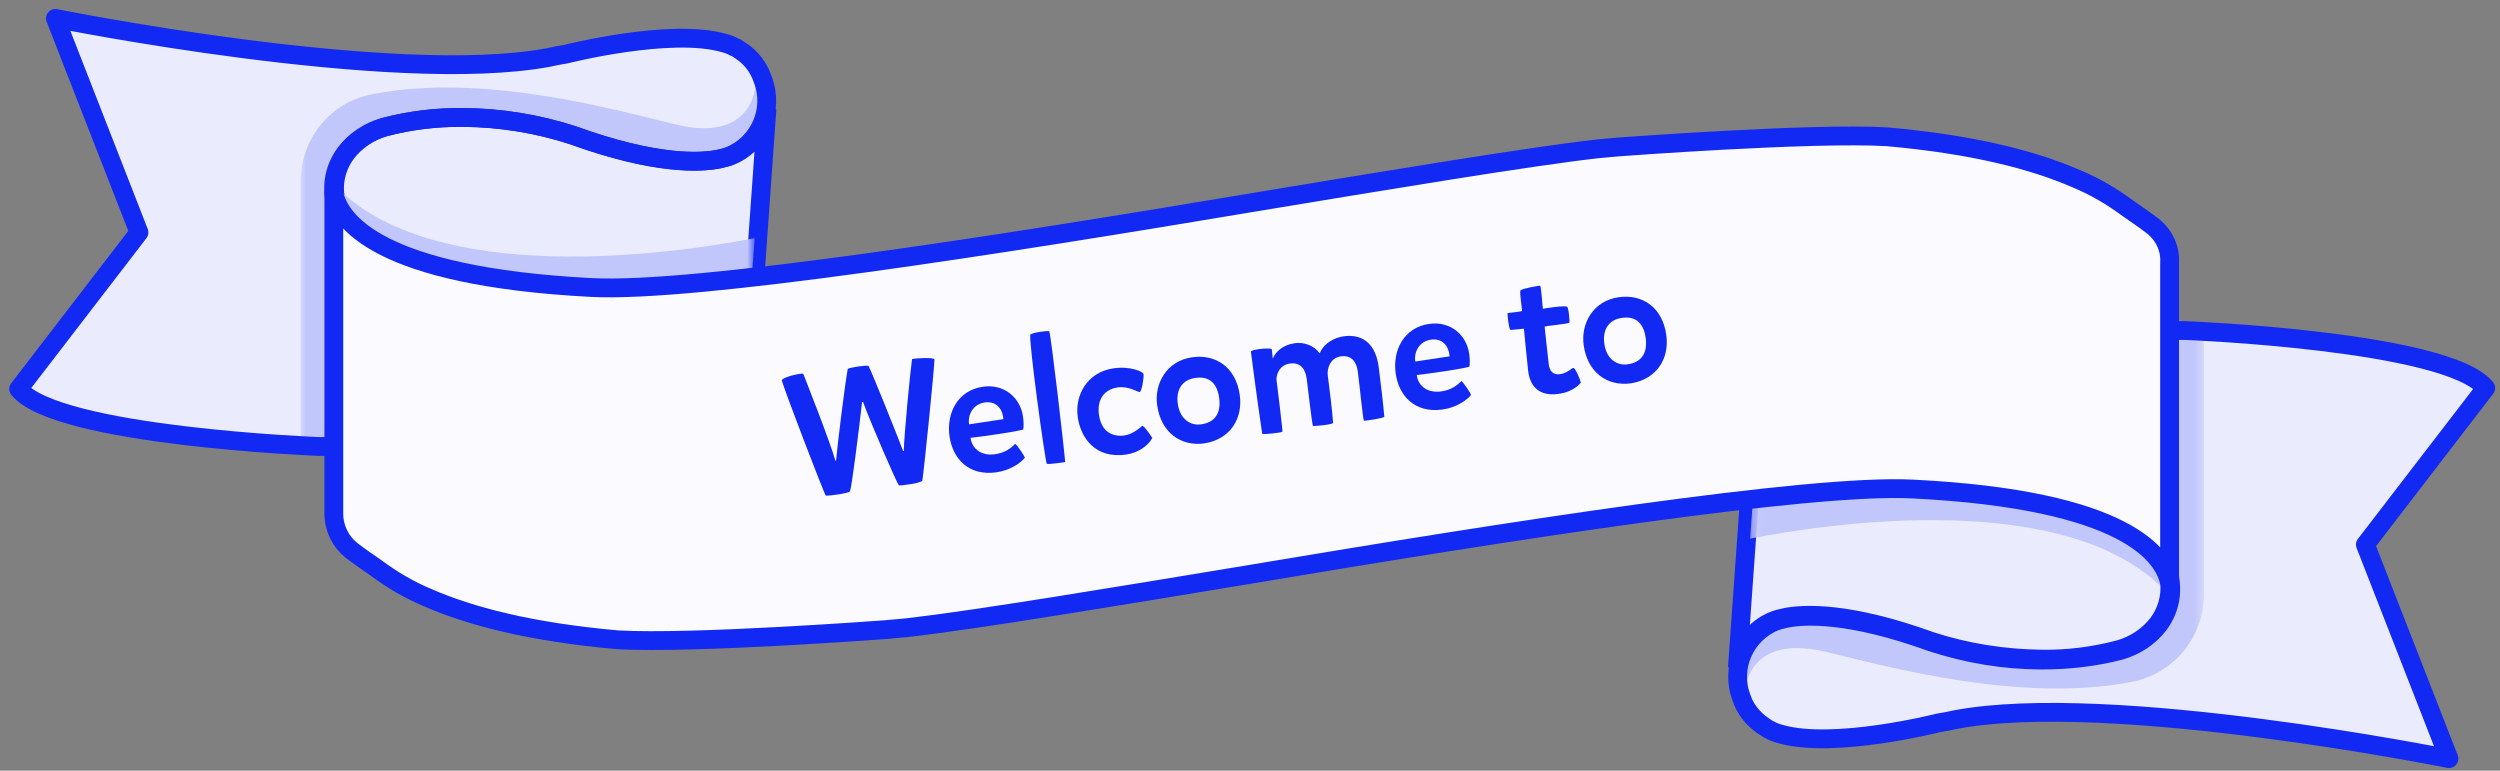 <svg width="266" height="82" viewBox="0 0 266 82" fill="none" xmlns="http://www.w3.org/2000/svg">
<rect x="0" y="0" width="266" height="82" fill="#808080" stroke="none"/>
<path d="M187.601 77.224C187.703 77.275 187.805 77.378 187.906 77.429C187.957 77.481 188.008 77.481 188.059 77.532C188.11 77.584 188.211 77.584 188.262 77.635C188.618 77.841 189.024 77.995 189.431 78.098C195.122 79.743 206.25 76.915 206.25 76.915C206.859 76.812 207.469 76.71 208.13 76.555C224.593 73.471 260.569 80.72 260.569 80.72L251.676 57.944L264.481 41.286C260.365 36.248 232.52 35.168 232.52 35.168H228.811L229.471 41.8V56.658C229.471 57.481 229.674 58.304 230.03 59.023C231.707 62.468 230.843 64.885 229.725 66.427C228.709 67.764 227.235 68.74 225.609 69.203C222.866 69.923 220.071 70.231 217.276 70.231C213.262 70.231 209.298 69.563 205.538 68.329C196.748 65.142 191.92 65.399 189.99 65.81C189.939 65.81 189.837 65.81 189.786 65.861C189.481 65.913 189.177 66.016 188.872 66.118C185.67 67.404 184.044 71.054 185.315 74.293C185.67 75.424 186.534 76.504 187.601 77.224Z" fill="#EAECFD"/>
<mask id="mask0_3100_162" style="mask-type:luminance" maskUnits="userSpaceOnUse" x="184" y="35" width="51" height="41">
<path d="M234.511 35.069H184.816V75.017H234.511V35.069Z" fill="white"/>
</mask>
<g mask="url(#mask0_3100_162)">
<path d="M234.506 63.192V35.172C233.235 35.121 232.524 35.069 232.524 35.069H228.815L229.475 41.702V56.56C229.475 57.383 229.678 58.205 230.034 58.925C231.711 62.37 230.847 64.786 229.729 66.328C228.713 67.665 227.239 68.642 225.613 69.105C222.869 69.824 220.075 70.133 217.28 70.133C213.266 70.133 209.302 69.465 205.542 68.231C196.752 65.043 191.924 65.3 189.994 65.711C189.943 65.711 189.841 65.763 189.79 65.763C189.384 65.814 189.079 65.917 188.774 66.02C185.573 67.305 183.947 70.955 185.217 74.194C185.319 74.451 185.42 74.709 185.573 74.966C185.573 74.966 184.811 67.1 194.313 69.362C200.715 70.904 214.993 74.863 226.833 72.549C231.304 71.675 234.506 67.768 234.506 63.192Z" fill="#C2C7FB"/>
</g>
<path d="M203.557 52.032C197.764 51.775 191.921 51.929 186.179 52.494L184.858 71.054C185.163 68.792 186.687 66.838 188.771 66.016C189.075 65.913 189.38 65.81 189.685 65.759C189.736 65.759 189.838 65.707 189.888 65.707C191.87 65.296 196.646 65.039 205.437 68.227C209.248 69.46 213.211 70.078 217.175 70.129C219.97 70.18 222.815 69.82 225.508 69.101C227.134 68.638 228.608 67.661 229.624 66.324C230.539 65.091 230.996 63.548 230.844 62.006C230.335 59.075 226.27 53.214 203.557 52.032Z" fill="#EAECFD" stroke="#1228F3" stroke-width="2"/>
<path d="M187.601 77.224C187.703 77.275 187.805 77.378 187.906 77.429C187.957 77.481 188.008 77.481 188.059 77.532C188.11 77.584 188.211 77.584 188.262 77.635C188.618 77.841 189.024 77.995 189.431 78.098C195.122 79.743 206.25 76.915 206.25 76.915C206.859 76.812 207.469 76.71 208.13 76.555C224.593 73.471 260.569 80.72 260.569 80.72L251.676 57.944L264.481 41.286C260.365 36.248 232.52 35.168 232.52 35.168H228.811L229.471 41.8V56.658C229.471 57.481 229.674 58.304 230.03 59.023C231.707 62.468 230.843 64.885 229.725 66.427C228.709 67.764 227.235 68.74 225.609 69.203C222.866 69.923 220.071 70.231 217.276 70.231C213.262 70.231 209.298 69.563 205.538 68.329C196.748 65.142 191.92 65.399 189.99 65.81C189.939 65.81 189.837 65.81 189.786 65.861C189.481 65.913 189.177 66.016 188.872 66.118C185.67 67.404 184.044 71.054 185.315 74.293C185.67 75.424 186.534 76.504 187.601 77.224Z" stroke="#1228F3" stroke-width="2" stroke-linecap="round" stroke-linejoin="round"/>
<path d="M78.812 5.4C78.711 5.349 78.609 5.246 78.508 5.195C78.457 5.143 78.406 5.143 78.355 5.092C78.304 5.04 78.254 5.04 78.203 5.04C77.847 4.835 77.441 4.68 77.034 4.578C71.343 2.932 60.215 5.76 60.215 5.76C59.605 5.863 58.995 5.966 58.335 6.12C41.821 9.205 5.896 1.956 5.896 1.956L14.788 24.731L1.983 41.389C6.099 46.428 33.945 47.507 33.945 47.507H37.654L36.993 40.875V26.068C36.993 25.245 36.79 24.423 36.434 23.703C34.758 20.259 35.621 17.842 36.739 16.3C37.756 14.963 39.229 13.986 40.855 13.523C43.599 12.804 46.394 12.495 49.189 12.495C53.203 12.495 57.166 13.164 60.926 14.398C69.717 17.585 74.544 17.328 76.475 16.917C76.526 16.917 76.627 16.917 76.678 16.865C76.983 16.814 77.288 16.711 77.593 16.608C80.794 15.323 82.42 11.673 81.15 8.434C80.743 7.2 79.93 6.12 78.812 5.4Z" fill="#EAECFD"/>
<mask id="mask1_3100_162" style="mask-type:luminance" maskUnits="userSpaceOnUse" x="31" y="7" width="51" height="41">
<path d="M81.229 7.626H31.992V47.214H81.229V7.626Z" fill="white"/>
</mask>
<g mask="url(#mask1_3100_162)">
<path d="M31.992 19.348V47.111C33.211 47.163 33.973 47.214 33.973 47.214H37.632L36.971 40.633V25.929C36.971 25.107 36.768 24.284 36.412 23.564C34.786 20.171 35.599 17.755 36.717 16.212C37.734 14.876 39.156 13.899 40.782 13.436C43.475 12.716 46.27 12.408 49.065 12.459C53.028 12.459 56.941 13.076 60.701 14.31C69.441 17.446 74.166 17.189 76.148 16.829C76.199 16.829 76.3 16.829 76.351 16.778C76.656 16.726 76.961 16.624 77.266 16.521C80.467 15.287 82.042 11.636 80.823 8.449C80.721 8.192 80.62 7.935 80.467 7.678C80.467 7.678 81.229 15.492 71.829 13.23C65.477 11.688 51.301 7.678 39.563 10.043C35.142 10.865 31.992 14.773 31.992 19.348Z" fill="#C2C7FB"/>
</g>
<path d="M62.907 30.592C68.699 30.849 74.543 30.695 80.285 30.129L81.606 11.569C81.301 13.832 79.777 15.785 77.693 16.608C77.388 16.711 77.084 16.813 76.779 16.865C76.728 16.865 76.626 16.916 76.575 16.916C74.594 17.328 69.817 17.585 61.027 14.397C57.216 13.163 53.252 12.546 49.289 12.495C46.494 12.443 43.649 12.803 40.956 13.523C39.33 13.986 37.856 14.963 36.84 16.299C35.925 17.533 35.468 19.076 35.62 20.618C36.128 23.497 40.193 29.41 62.907 30.592Z" fill="#EAECFD" stroke="#1228F3" stroke-width="2"/>
<mask id="mask2_3100_162" style="mask-type:luminance" maskUnits="userSpaceOnUse" x="186" y="51" width="45" height="13">
<path d="M230.616 51.913H186.206V63.069H230.616V51.913Z" fill="white"/>
</mask>
<g mask="url(#mask2_3100_162)">
<path d="M230.565 63.07C230.616 62.71 230.616 62.35 230.565 61.99C229.955 59.06 225.992 53.147 203.634 52.016C197.943 51.81 192.252 51.965 186.561 52.53L186.206 57.312C194.59 55.666 220.199 51.862 230.565 63.07Z" fill="#C2C7FB"/>
</g>
<mask id="mask3_3100_162" style="mask-type:luminance" maskUnits="userSpaceOnUse" x="35" y="19" width="46" height="12">
<path d="M80.251 19.632H35.536V30.686H80.251V19.632Z" fill="white"/>
</mask>
<g mask="url(#mask3_3100_162)">
<path d="M35.536 19.632C35.536 19.992 35.536 20.352 35.536 20.661C36.146 23.54 40.16 29.401 62.67 30.532C68.412 30.789 74.205 30.635 79.947 30.069L80.302 25.339C71.817 26.984 46.054 30.738 35.536 19.632Z" fill="#C2C7FB"/>
</g>
<path d="M78.812 5.4C78.711 5.349 78.609 5.246 78.508 5.195C78.457 5.143 78.406 5.143 78.355 5.092C78.304 5.04 78.254 5.04 78.203 5.04C77.847 4.835 77.441 4.68 77.034 4.578C71.343 2.932 60.215 5.76 60.215 5.76C59.605 5.863 58.995 5.966 58.335 6.12C41.821 9.205 5.896 1.956 5.896 1.956L14.788 24.731L1.983 41.389C6.099 46.428 33.945 47.507 33.945 47.507H37.654L36.993 40.875V26.068C36.993 25.245 36.79 24.423 36.434 23.703C34.758 20.259 35.621 17.842 36.739 16.3C37.756 14.963 39.229 13.986 40.855 13.523C43.599 12.804 46.394 12.495 49.189 12.495C53.203 12.495 57.166 13.164 60.926 14.398C69.717 17.585 74.544 17.328 76.475 16.917C76.526 16.917 76.627 16.917 76.678 16.865C76.983 16.814 77.288 16.711 77.593 16.608C80.794 15.323 82.42 11.673 81.15 8.434C80.743 7.2 79.93 6.12 78.812 5.4Z" stroke="#1228F3" stroke-width="2" stroke-linecap="round" stroke-linejoin="round"/>
<path d="M229.066 24.063C228.202 23.395 227.288 22.778 226.475 22.212C224.747 20.927 222.918 19.847 220.936 19.025C216.465 17.071 210.062 15.374 200.763 14.552C192.786 14.089 172.257 15.632 172.257 15.632C171.495 15.683 170.733 15.786 169.971 15.837C162.705 16.66 147.258 19.23 133.284 21.544C106.353 26.068 73.884 31.158 62.959 30.593C40.093 29.41 36.13 23.446 35.52 20.567V54.654C35.52 56.196 36.231 57.636 37.4 58.561C38.264 59.23 39.178 59.847 39.992 60.412C41.719 61.697 43.548 62.777 45.53 63.6C50.002 65.553 56.404 67.25 65.703 68.073C73.68 68.535 94.209 66.993 94.209 66.993C94.971 66.942 95.733 66.839 96.496 66.787C103.762 65.965 119.209 63.394 133.182 61.081C160.113 56.556 192.583 51.466 203.507 52.032C226.322 53.163 230.286 59.127 230.845 62.057V27.971C230.946 26.428 230.235 24.989 229.066 24.063Z" fill="#FAFAFF"/>
<path d="M229.066 24.063C228.202 23.395 227.288 22.778 226.475 22.212C224.747 20.927 222.918 19.847 220.936 19.025C216.465 17.071 210.062 15.374 200.763 14.552C192.786 14.089 172.257 15.632 172.257 15.632C171.495 15.683 170.733 15.786 169.971 15.837C162.705 16.66 147.258 19.23 133.284 21.544C106.353 26.068 73.884 31.158 62.959 30.593C40.093 29.41 36.13 23.446 35.52 20.567V54.654C35.52 56.196 36.231 57.636 37.4 58.561C38.264 59.23 39.178 59.847 39.992 60.412C41.719 61.697 43.548 62.777 45.53 63.6C50.002 65.553 56.404 67.25 65.703 68.073C73.68 68.535 94.209 66.993 94.209 66.993C94.971 66.942 95.733 66.839 96.496 66.787C103.762 65.965 119.209 63.394 133.182 61.081C160.113 56.556 192.583 51.466 203.507 52.032C226.322 53.163 230.286 59.127 230.845 62.057V27.971C230.946 26.428 230.235 24.989 229.066 24.063Z" stroke="#1228F3" stroke-width="2" stroke-linecap="round" stroke-linejoin="round"/>
<path d="M175.101 35.949C174.844 34.079 173.754 33.672 172.628 33.812C171.103 34.008 170.502 35.139 170.698 36.569C170.925 38.219 172.056 38.919 173.161 38.764C174.667 38.57 175.32 37.544 175.101 35.949ZM172.235 31.625C174.735 31.273 176.885 32.671 177.296 35.659C177.631 38.097 176.332 40.335 173.531 40.786C171.049 41.135 168.907 39.661 168.501 36.71C168.191 34.455 169.481 32.012 172.235 31.625Z" fill="#1228F3"/>
<path d="M164.35 34.772C164.36 34.845 164.64 37.553 164.786 38.747C164.866 39.465 165.242 39.916 165.967 39.814C166.749 39.723 167.224 39.151 167.408 39.144C167.633 39.169 168.154 40.403 168.196 40.715C168.196 40.715 167.502 41.71 165.758 41.918C163.835 42.17 162.811 41.174 162.6 39.503C162.49 38.566 162.143 34.971 162.143 34.971C162.14 34.952 160.782 35.144 160.681 35.083C160.58 35.023 160.315 33.359 160.436 33.305C160.509 33.295 161.893 33.156 161.94 33.093C161.989 33.049 161.645 31.079 161.785 30.891C161.928 30.722 163.797 30.346 163.88 30.41C163.983 30.488 164.145 32.876 164.161 32.855C164.194 32.832 166.545 32.464 166.735 32.642C166.942 32.8 167.001 34.306 167.001 34.306C166.897 34.488 164.335 34.662 164.35 34.772Z" fill="#1228F3"/>
<path d="M150.741 39.902C150.918 41.185 152.005 41.836 153.345 41.647C154.432 41.494 155.047 40.996 155.502 40.54C155.664 40.648 156.467 41.787 156.518 42.023C156.11 42.547 154.984 43.36 153.499 43.569C150.491 43.992 148.824 42.078 148.499 39.713C148.166 37.293 149.345 34.847 152.08 34.462C154.345 34.144 156.05 35.66 156.322 37.64C156.4 38.208 156.406 38.656 156.345 39.02C155.475 39.273 151.942 39.77 150.741 39.902ZM150.581 38.467L154.236 37.915C154.142 36.695 153.379 35.98 152.255 36.138C151.06 36.307 150.43 37.367 150.581 38.467Z" fill="#1228F3"/>
<path d="M133.097 37.415C133.189 37.14 135.163 36.993 135.313 37.14C135.363 37.507 135.418 38.041 135.418 38.172C135.692 37.479 136.434 36.702 137.775 36.513C138.772 36.373 139.864 36.798 140.418 37.599C140.885 36.43 142.123 35.901 142.939 35.786C145.095 35.483 146.371 36.705 146.686 38.996C146.855 40.224 147.231 43.498 147.29 44.33C147.295 44.498 145.175 44.796 145.116 44.767C145.036 44.722 144.618 40.614 144.465 39.496C144.336 38.561 143.837 37.753 142.678 37.916C141.446 38.089 141.193 39.34 141.271 39.908C141.462 41.301 141.784 44.04 141.84 44.985C141.831 45.192 139.766 45.352 139.707 45.323C139.611 45.299 139.117 40.902 139.029 40.261C138.898 39.308 138.384 38.52 137.242 38.681C136.119 38.839 135.748 39.901 135.831 40.505C135.909 41.074 136.494 45.869 136.448 45.931C136.424 46.028 134.369 46.261 134.3 46.159C134.271 46.088 133.588 41.251 133.097 37.415Z" fill="#1228F3"/>
<path d="M129.719 42.338C129.461 40.468 128.371 40.061 127.245 40.201C125.721 40.397 125.119 41.528 125.316 42.958C125.543 44.608 126.673 45.308 127.778 45.153C129.285 44.959 129.938 43.933 129.719 42.338ZM126.852 38.014C129.353 37.662 131.502 39.06 131.913 42.048C132.249 44.486 130.95 46.724 128.149 47.175C125.667 47.524 123.525 46.05 123.119 43.099C122.809 40.844 124.098 38.401 126.852 38.014Z" fill="#1228F3"/>
<path d="M116.929 44.138C117.219 46.246 118.762 46.458 119.596 46.341C120.556 46.206 121.291 45.504 121.524 45.322C121.659 45.228 122.297 46.11 122.604 46.59C122.213 47.374 121.159 48.176 119.801 48.368C116.557 48.824 114.98 46.617 114.667 44.344C114.357 42.089 115.639 39.592 118.501 39.188C120.35 38.928 121.602 39.574 121.666 39.771C121.748 39.965 121.512 41.605 121.268 41.714C121.126 41.753 120.088 41.058 118.947 41.219C117.534 41.418 116.697 42.451 116.929 44.138Z" fill="#1228F3"/>
<path d="M109.64 35.597C109.85 35.38 111.553 35.141 111.644 35.259C111.798 35.443 113.233 47.761 113.334 49.167C113.334 49.167 111.525 49.44 111.383 49.348C111.223 49.258 109.38 35.858 109.64 35.597Z" fill="#1228F3"/>
<path d="M103.267 46.584C103.443 47.868 104.53 48.518 105.871 48.33C106.958 48.176 107.573 47.679 108.027 47.222C108.19 47.33 108.993 48.469 109.044 48.705C108.636 49.23 107.51 50.042 106.024 50.251C103.017 50.675 101.35 48.76 101.025 46.396C100.692 43.976 101.87 41.53 104.606 41.145C106.871 40.826 108.575 42.343 108.847 44.323C108.925 44.891 108.932 45.339 108.871 45.702C108.001 45.956 104.468 46.453 103.267 46.584ZM103.106 45.15L106.761 44.598C106.667 43.377 105.904 42.663 104.781 42.821C103.585 42.989 102.955 44.05 103.106 45.15Z" fill="#1228F3"/>
<path d="M91.831 42.775L91.723 42.791C91.359 46.056 90.6 51.956 90.441 52.277C90.322 52.481 88.274 52.769 87.863 52.733C87.747 52.694 83.346 41.242 83.184 40.461C83.299 40.09 85.416 39.642 85.473 39.784C85.619 40.174 88.362 47.095 88.885 49.02L88.958 49.01C89.133 47.061 89.914 40.784 90.201 39.249C90.474 39.08 92.303 38.822 92.412 38.938C92.81 39.685 95.484 46.372 96.094 47.987L96.166 47.977C96.199 46.197 96.868 39.376 97.04 38.211C97.449 38.098 99.377 38.013 99.425 38.231C99.403 39.411 98.258 50.56 98.134 51.138C98.04 51.394 95.92 51.693 95.636 51.639C95.335 51.196 92.743 45.245 91.831 42.775Z" fill="#1228F3"/>
</svg>
